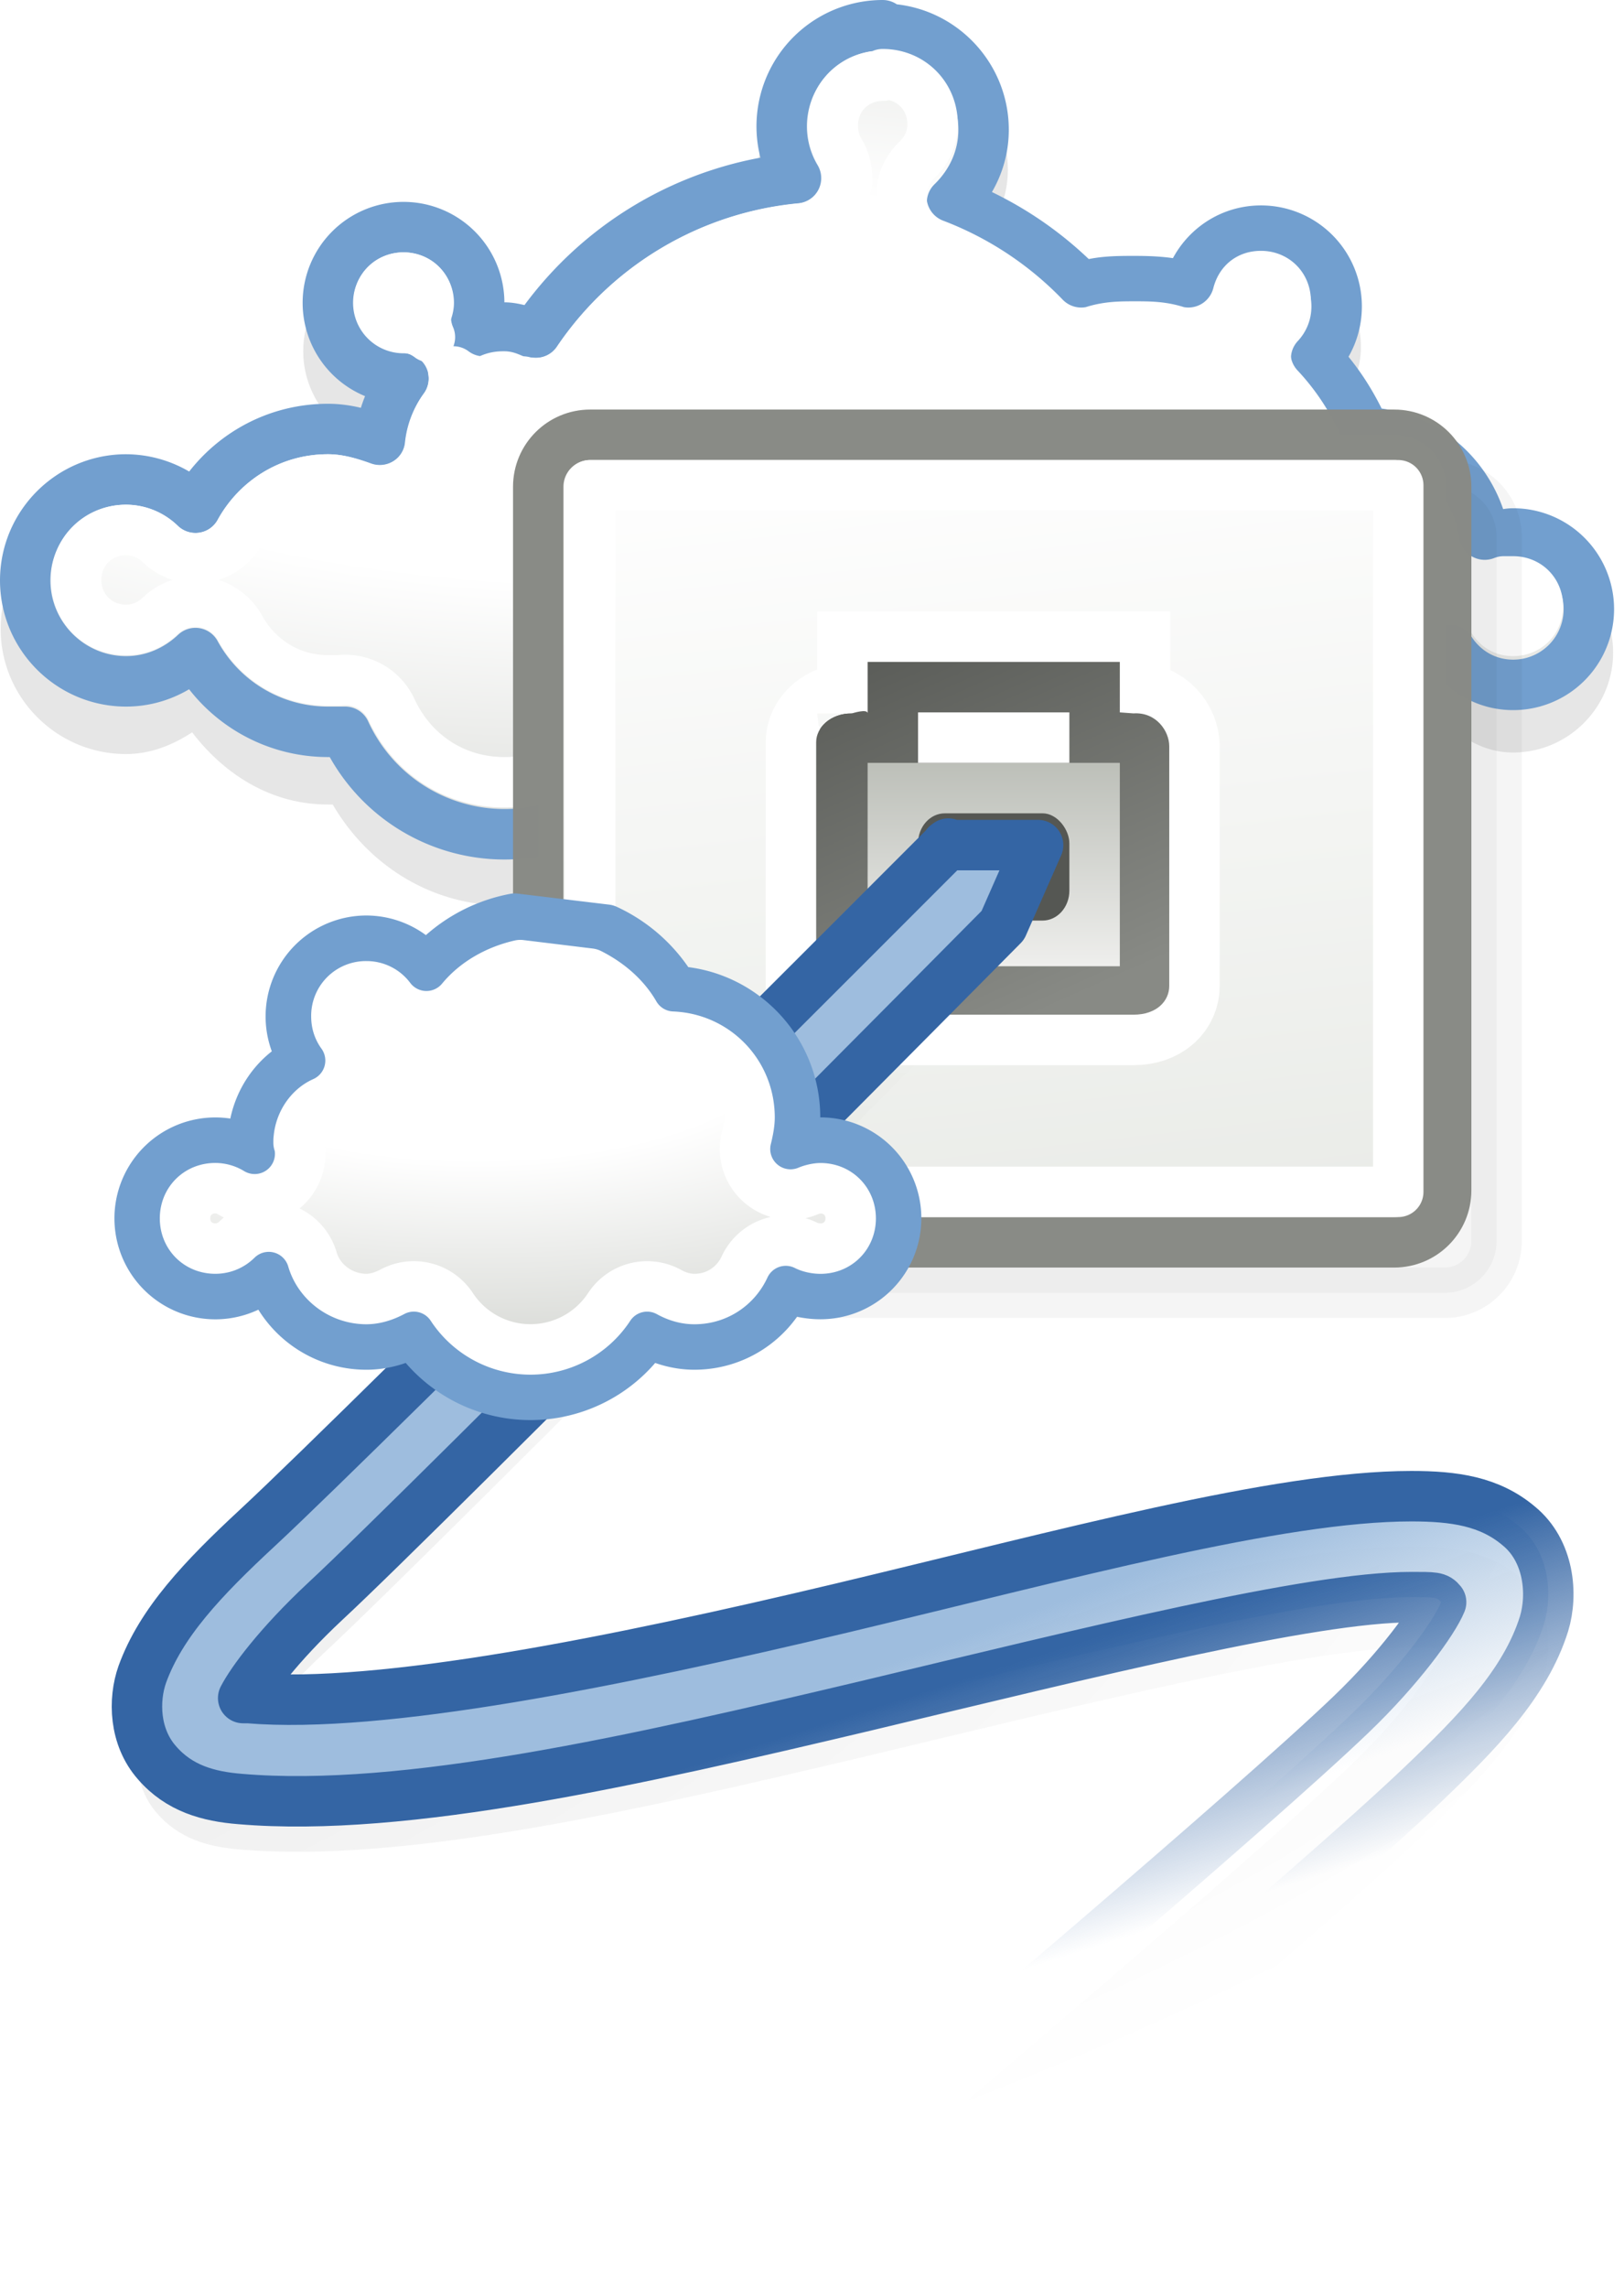 <svg xmlns="http://www.w3.org/2000/svg" height="32.002" viewBox="0 0 22.731 32.002" width="22.731"><linearGradient id="g" gradientTransform="matrix(1.143 0 0 1.137 299.1 122.6)" gradientUnits="userSpaceOnUse" x1="17.55" x2="20.71" y1="7.198" y2="14.26"><stop offset="0" stop-color="#555753"/><stop offset="1" stop-color="#888a85"/></linearGradient><radialGradient id="b" cx="13.32" cy="114.8" gradientTransform="matrix(2.993 0 0 .927 -27.06 9.21)" gradientUnits="userSpaceOnUse" r="16" href="#a"/><linearGradient id="a"><stop offset="0" stop-color="#fff"/><stop offset=".265" stop-color="#fff"/><stop offset="1" stop-color="#babdb6"/></linearGradient><filter id="c" height="1.317" width="1.282" x="-.141" y="-.159"><feGaussianBlur stdDeviation=".85"/></filter><linearGradient id="d" gradientTransform="matrix(2 0 0 1.933 346.5 126.5)" gradientUnits="userSpaceOnUse" x1="-9.538" x2="-11.57" y1="17.4" y2=".091"><stop offset="0" stop-color="#d3d7cf"/><stop offset="1" stop-color="#fff"/></linearGradient><radialGradient id="e" cx="309.9" cy="157.4" gradientTransform="matrix(3.121 -.574 .171 .928 -698.2 185.9)" gradientUnits="userSpaceOnUse" r="13.98"><stop offset="0"/><stop offset="1" stop-opacity="0"/></radialGradient><filter id="f" height="1.09" width="1.085" x="-.043" y="-.045"><feGaussianBlur stdDeviation=".497"/></filter><linearGradient id="h" gradientTransform="matrix(.833 0 0 1 53.17 0)" gradientUnits="userSpaceOnUse" x1="324.7" x2="324.7" y1="133.8" y2="138"><stop offset="0" stop-color="#babdb6"/><stop offset="1" stop-color="#eeeeec"/></linearGradient><linearGradient id="i" gradientUnits="userSpaceOnUse" x1="323.98" x2="325.74" y1="150.17" y2="154.94"><stop offset="0" stop-color="#9ebdde"/><stop offset="1" stop-color="#9ebdde" stop-opacity="0"/></linearGradient><linearGradient id="j" gradientUnits="userSpaceOnUse" x1="327.16" x2="328.93" y1="150.17" y2="155.74"><stop offset="0" stop-color="#3465a4"/><stop offset="1" stop-color="#3465a4" stop-opacity="0"/></linearGradient><radialGradient id="k" cx="42.17" cy="43.19" gradientTransform="matrix(2.89 0 0 1.133 -114.7 -42.49)" gradientUnits="userSpaceOnUse" r="7.954" href="#a"/><g transform="translate(0 -2.824)scale(.706)"><path d="M17.5 5a2.486 2.486 0 0 0-2.484 2.48c0 .24.116.44.179.66a7.45 7.45 0 0 0-4.765 2.92c-.141 0-.27-.1-.43-.1h-.02c0-1.09-.894-1.98-1.984-1.98s-1.984.89-1.984 1.98c0 .86.57 1.59 1.346 1.86-.043.1-.089.2-.121.31a1.8 1.8 0 0 0-.74-.15c-1.124 0-2.052.6-2.688 1.43-.384-.25-.817-.43-1.312-.43-1.366 0-2.484 1.11-2.484 2.48s1.118 2.48 2.484 2.48c.495 0 .928-.18 1.312-.43.636.83 1.563 1.43 2.688 1.43h.1c.686 1.18 1.93 2 3.4 2 .707 0 1.366-.21 1.949-.53 1.258.95 2.798 1.53 4.488 1.53 2.007 0 3.811-.81 5.153-2.1.294.1.588.1.91.1 1.705 0 3.21-.81 4.215-2.03h.285c.633 0 1.204-.23 1.697-.57.352.33.783.57 1.303.57 1.09 0 1.984-.89 1.984-1.98s-.894-1.98-1.984-1.98h-.244c-.356-1.06-1.257-1.85-2.402-2a5.5 5.5 0 0 0-.692-1.04c.188-.31.322-.65.322-1.03 0-1.09-.894-1.98-1.984-1.98-.751 0-1.322.47-1.654 1.09-.275 0-.547-.1-.846-.1-.323 0-.619 0-.914.1a7.5 7.5 0 0 0-2-1.36c.23-.37.398-.79.398-1.26 0-1.37-1.118-2.48-2.484-2.48z" opacity=".1"/><g stroke-linecap="square" stroke-linejoin="round" transform="translate(0 -104)"><path d="M17.5 108.5a2.003 2.003 0 0 0-1.719 3.03 7.02 7.02 0 0 0-5.156 3.06c-.202 0-.407-.1-.625-.1s-.423 0-.625.1c.076-.18.125-.38.125-.59a1.5 1.5 0 1 0-1.5 1.5 2.5 2.5 0 0 0-.469 1.22c-.326-.12-.662-.22-1.03-.22-1.135 0-2.116.63-2.626 1.56a2 2 0 0 0-1.375-.56c-1.104 0-2 .9-2 2s.896 2 2 2c.536 0 1.016-.22 1.375-.56A2.99 2.99 0 0 0 6.5 122.5h.344A3.47 3.47 0 0 0 10 124.53c.725 0 1.41-.22 1.969-.59a7 7 0 0 0 4.468 1.59c1.964 0 3.729-.82 5-2.13.347.1.694.13 1.063.13 1.654 0 3.121-.82 4.031-2.06.154 0 .307.1.469.1.674 0 1.3-.25 1.75-.69.267.42.722.69 1.25.69a1.5 1.5 0 1 0 0-3c-.197 0-.39.1-.563.12-.181-1.17-1.153-2.09-2.375-2.12-.24-.55-.56-1.05-.968-1.47.253-.27.406-.63.406-1.03a1.5 1.5 0 0 0-1.5-1.5c-.7 0-1.273.48-1.438 1.12-.346-.1-.693-.12-1.062-.12s-.716 0-1.063.12a7 7 0 0 0-2.562-1.68c.381-.37.625-.87.625-1.44 0-1.1-.896-2-2-2z" fill="url(#b)" stroke="#729fcf"/><path d="M17.5 109.5c-.558 0-.99.43-.99.99 0 .19.05.37.136.51a1.01 1.01 0 0 1-.771 1.53 6 6 0 0 0-4.414 2.62 1.01 1.01 0 0 1-1.09.41c-.165 0-.279-.1-.371-.1s-.206 0-.371.1a1 1 0 0 1-.64-.2 1 1 0 0 1-.18.73c-.14.19-.243.45-.276.73a1.01 1.01 0 0 1-1.356.83c-.278-.1-.484-.15-.677-.15-.758 0-1.4.42-1.74 1.04a1.01 1.01 0 0 1-1.582.24.96.96 0 0 0-.678-.28c-.558 0-.99.43-.99.99s.432.99.99.99c.26 0 .488-.1.678-.28a1.01 1.01 0 0 1 1.582.24c.34.62.982 1.04 1.74 1.04h.226a1.01 1.01 0 0 1 1.033.57c.398.87 1.228 1.45 2.24 1.45a2.54 2.54 0 0 0 1.404-.42 1.01 1.01 0 0 1 1.209.1c1.034.86 2.358 1.36 3.824 1.36 1.682 0 3.184-.7 4.278-1.82a1.01 1.01 0 0 1 .939-.28c.298.1.566.1.846.1 1.32 0 2.488-.66 3.219-1.65a1.01 1.01 0 0 1 1.002-.39h.279c.421 0 .795-.16 1.049-.4a1.01 1.01 0 0 1 1.547.17c.09.15.227.23.404.23.282 0 .49-.21.49-.49s-.208-.49-.49-.49h-.188a1.01 1.01 0 0 1-1.373-.78c-.11-.72-.671-1.25-1.402-1.27a1.01 1.01 0 0 1-.898-.6 4.1 4.1 0 0 0-.77-1.18 1.01 1.01 0 0 1-.01-1.39c.08-.1.131-.2.131-.34 0-.28-.208-.49-.49-.49-.244 0-.402.14-.459.36a1.01 1.01 0 0 1-1.195.74c-.298-.1-.566-.1-.846-.1s-.548 0-.846.1a1.01 1.01 0 0 1-.939-.28 6 6 0 0 0-2.192-1.45 1.01 1.01 0 0 1-.345-1.67c.2-.19.312-.43.312-.71 0-.56-.432-.99-.99-.99zm-9.5 4c-.282 0-.49.21-.49.49s.208.49.49.49a1 1 0 0 1 .523.2 1 1 0 0 1-.078-.49c.028-.1.045-.15.045-.2 0-.28-.208-.49-.49-.49z" fill="none" stroke="#fff"/></g></g><g transform="translate(-213.07 -83.933)scale(.706)"><g fill-rule="evenodd"><path d="M314.5 128.5h15.94c.57 0 1.03.46 1.03 1.03v13.94c0 .57-.46 1.03-1.03 1.03H314.5c-.57 0-1.03-.46-1.03-1.03v-13.94c0-.57.46-1.03 1.03-1.03" opacity=".2" stroke="#000" stroke-linecap="round" stroke-linejoin="round" stroke-dashoffset=".7" stroke-opacity=".992" filter="url(#c)"/><path d="M308 138h5-3z" fill="#fff"/><path d="M313.5 127.5h15.94c.57 0 1.03.46 1.03 1.03v13.94c0 .57-.46 1.03-1.03 1.03H313.5c-.57 0-1.03-.46-1.03-1.03v-13.94c0-.57.46-1.03 1.03-1.03" stroke="#888a85" stroke-linecap="round" stroke-linejoin="round" stroke-dashoffset=".7" stroke-opacity=".992" fill="url(#d)"/></g><path d="M313.5 128.5h16.02v14H313.5z" fill="none" stroke="#fff" stroke-linecap="round" stroke-linejoin="round" stroke-dashoffset=".7" stroke-opacity=".992"/><path d="M320.6 136.6s-11.5 11.52-13.69 13.55c-1.1 1.02-1.92 1.89-2.29 2.91-.18.51-.16 1.24.29 1.75.44.51 1.02.67 1.65.72 3.27.28 7.9-.78 12.38-1.84 4.48-1.07 8.85-2.16 10.84-2.16.46 0 .51 0 .59.1-.15.37-.82 1.3-1.78 2.22-2 1.92-8.72 7.59-8.72 7.59l1.13 1.59s6.82-5.7 9-7.78c1.09-1.04 2.04-2.01 2.41-3.19.18-.59.1-1.45-.5-1.94-.58-.49-1.28-.59-2.13-.59-2.64 0-6.86 1.16-11.31 2.22-4.46 1.06-9.11 2-11.75 1.78h-.1c.17-.33.7-1.05 1.62-1.91 2.02-1.87 13.44-13.4 13.44-13.4l.7-1.59h-1.82z" fill="url(#e)" fill-rule="evenodd" filter="url(#f)" opacity=".279"/><path d="M319 132v1.02c0-.1-.31 0-.31 0-.43 0-.71.28-.71.57v4.83c0 .3.25.57.71.57h5.58c.46 0 .71-.27.71-.57v-4.75c0-.3-.26-.68-.71-.65L324 133v-1z" fill="url(#g)" stroke="#fff" stroke-width="2"/><path d="M319 132v1.02c0-.1-.31 0-.31 0-.43 0-.71.28-.71.57v4.83c0 .3.25.57.71.57h5.58c.46 0 .71-.27.71-.57v-4.75c0-.3-.26-.68-.71-.65L324 133v-1z" fill="url(#g)"/><path d="M319 134h5v4.03h-5z" fill="url(#h)"/><rect fill="#555753" height="2.125" rx=".531" ry=".594" width="3" x="320" y="135"/><path d="M320.6 135.6s-11.5 11.52-13.69 13.55c-1.1 1.02-1.92 1.89-2.29 2.91-.18.51-.16 1.24.29 1.75.44.51 1.02.67 1.65.72 3.27.28 7.9-.78 12.38-1.84 4.48-1.07 8.85-2.16 10.84-2.16.46 0 .51 0 .59.1-.15.37-.82 1.3-1.78 2.22-2 1.92-8.72 7.59-8.72 7.59l1.13 1.59s6.82-5.7 9-7.78c1.09-1.04 2.04-2.01 2.41-3.19.18-.59.1-1.45-.5-1.94-.58-.49-1.28-.59-2.13-.59-2.64 0-6.86 1.16-11.31 2.22-4.46 1.06-9.11 2-11.75 1.78h-.1c.17-.33.7-1.05 1.62-1.91 2.02-1.87 13.44-13.4 13.44-13.4l.7-1.59h-1.82z" fill="url(#i)" fill-rule="evenodd" stroke="url(#j)" stroke-linejoin="round"/><path d="M320 134h3v-1h-3z" fill="#fff"/></g><g stroke-linecap="round" stroke-linejoin="round" transform="translate(1.6 9.983)scale(.706)"><path d="M7.938 4.062a3 3 0 0 0-1.75 1.031A1.5 1.5 0 0 0 5 4.499a1.5 1.5 0 0 0-1.219 2.375c-.615.272-1.03.91-1.03 1.625 0 .077.021.144.03.219a1.5 1.5 0 1 0 .281 2.344A2.02 2.02 0 0 0 5 12.499c.34 0 .657-.1.938-.25a2.767 2.767 0 0 0 4.625 0c.28.15.597.25.937.25.803 0 1.495-.472 1.813-1.156.203.103.444.156.687.156a1.5 1.5 0 0 0 0-3c-.207 0-.414.05-.594.125.05-.202.09-.406.09-.625 0-1.348-1.07-2.45-2.406-2.5A3 3 0 0 0 9.75 4.28z" fill="url(#k)" stroke="#729fcf"/><path d="M8.049 4.982c-.462.106-.882.342-1.166.686a.902.902 0 0 1-1.412-.028.58.58 0 0 0-.47-.238.585.585 0 0 0-.598.598c0 .134.04.25.111.347a.902.902 0 0 1-.37 1.352c-.274.122-.491.436-.491.801 0-.09 0-.074.024.102a.902.902 0 0 1-1.364.888A.6.6 0 0 0 2 9.402c-.34 0-.598.258-.598.598s.258.598.598.598a.6.6 0 0 0 .426-.172.902.902 0 0 1 1.502.387c.128.443.56.785 1.072.785q.244-.002.512-.143a.9.9 0 0 1 1.18.301 1.866 1.866 0 0 0 3.118 0 .9.9 0 0 1 1.179-.301c.179.1.349.143.512.143.45 0 .82-.26.994-.635a.9.9 0 0 1 1.227-.424c.06.03.168.06.279.06.34 0 .598-.258.598-.598s-.258-.598-.598-.598c-.06 0-.164.02-.242.053a.902.902 0 0 1-1.225-1.06c.04-.168.06-.291.06-.396 0-.871-.678-1.567-1.537-1.6a.9.9 0 0 1-.742-.447c-.201-.348-.522-.618-.889-.803z" fill="none" stroke="#fff"/></g></svg>